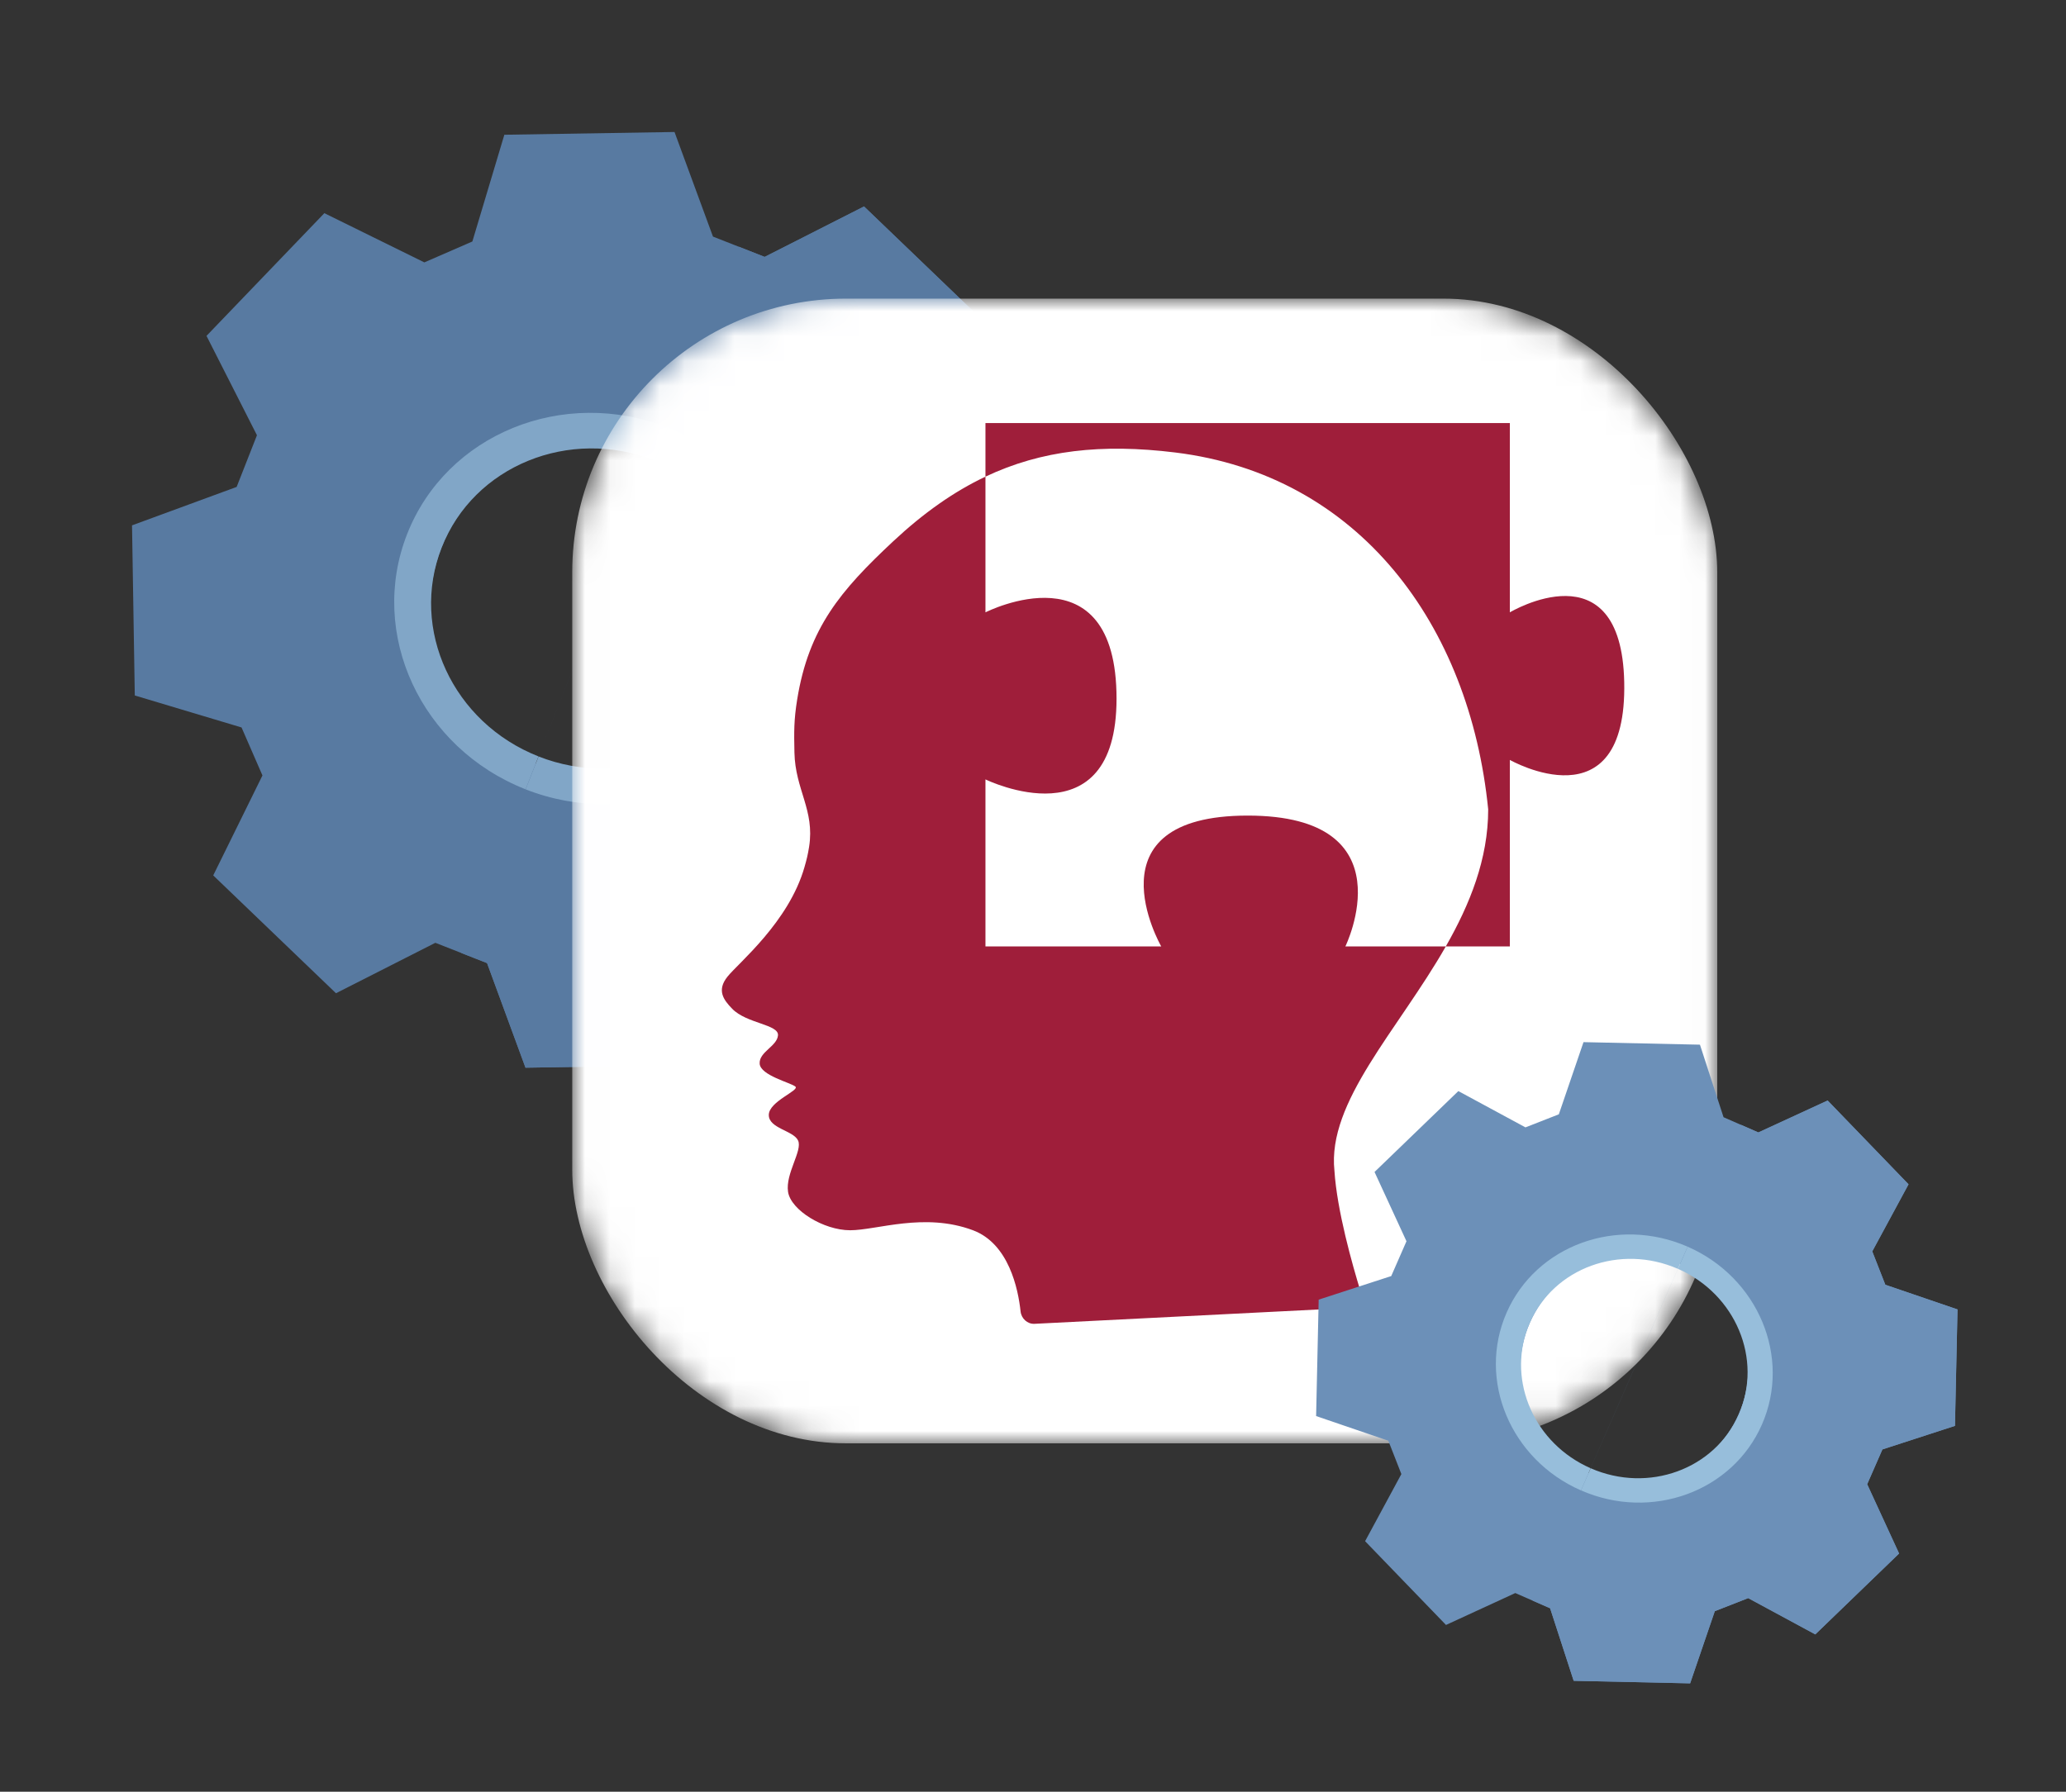 <svg width="83" height="72" viewBox="0 0 83 72" fill="none" xmlns="http://www.w3.org/2000/svg">
<rect x="0" y="0" width="83" height="72" fill="#333333" stroke="none"/>
<path fill-rule="evenodd" clip-rule="evenodd" d="M34.712 8.296L39.643 13.031L37.665 17.048L38.506 18.976L42.795 20.262L42.905 27.098L38.702 28.643L37.886 30.719L39.913 34.712L35.178 39.643L31.161 37.665L29.233 38.505L27.947 42.794L21.111 42.905L19.567 38.702L17.49 37.886L13.498 39.913L8.566 35.178L10.544 31.161L9.704 29.233L5.415 27.947L5.304 21.111L9.507 19.567L10.323 17.49L8.296 13.497L13.031 8.566L17.048 10.544L18.977 9.704L20.262 5.415L27.098 5.304L28.643 9.507L30.719 10.323L34.712 8.296ZM21.521 30.68C24.961 32.032 28.846 30.339 30.198 26.899C31.55 23.458 29.857 19.573 26.417 18.221C22.976 16.869 19.091 18.562 17.739 22.003C16.387 25.443 18.08 29.328 21.521 30.68Z" fill="#587AA1"/>
<path fill-rule="evenodd" clip-rule="evenodd" d="M34.712 8.296L39.644 13.031L37.666 17.048L38.506 18.976L42.795 20.262L42.906 27.098L38.703 28.643L37.887 30.719L39.914 34.712L35.179 39.643L31.162 37.665L29.233 38.505L27.948 42.794L21.112 42.905L19.567 38.702L18.529 38.294L21.521 30.681C24.962 32.033 28.847 30.34 30.199 26.899C31.551 23.459 29.858 19.574 26.417 18.221L29.681 9.915L30.72 10.323L34.712 8.296ZM26.417 18.221C26.417 18.221 26.417 18.221 26.417 18.221C26.417 18.221 25.32 21.01 23.968 24.451C22.616 27.891 21.521 30.681 21.521 30.681C21.521 30.681 21.521 30.681 21.521 30.681L26.417 18.221Z" fill="#587AA1"/>
<path d="M26.829 17.184C31.033 18.836 33.163 23.43 31.586 27.443C30.009 31.457 25.321 33.372 21.117 31.72C21.117 31.72 21.309 31.231 21.636 30.398C25.076 31.75 28.912 30.184 30.202 26.901C31.493 23.616 29.75 19.858 26.31 18.506C26.31 18.506 25.262 21.168 23.972 24.452L23.972 24.451C25.549 20.437 26.829 17.184 26.829 17.184Z" fill="#81A6C7"/>
<path d="M26.307 18.505C22.867 17.154 19.034 18.72 17.744 22.003C16.454 25.287 18.195 29.043 21.634 30.396L21.115 31.718C16.91 30.066 14.78 25.472 16.357 21.459C17.934 17.445 22.622 15.531 26.827 17.183L26.307 18.505Z" fill="#81A6C7"/>
<mask id="mask0_158_5779" style="mask-type:alpha" maskUnits="userSpaceOnUse" x="22" y="12" width="47" height="46">
<rect x="23.489" y="12.5" width="45" height="45" rx="10.5" fill="url(#paint0_linear_158_5779)" stroke="black"/>
</mask>
<g mask="url(#mask0_158_5779)">
<rect x="22.989" y="12" width="46" height="46" rx="11" fill="url(#paint1_linear_158_5779)"/>
<path d="M39.59 24.607C39.635 24.584 44.856 21.95 44.856 28.075C44.856 33.868 39.642 31.346 39.59 31.32V38.032H46.652C46.629 37.992 43.648 32.775 50.123 32.774C56.623 32.774 54.049 38.032 54.049 38.032H58.084C56.155 41.41 53.316 44.277 53.61 47.046C53.712 48.647 54.333 50.835 54.66 51.897C54.757 52.213 54.531 52.541 54.2 52.558L41.56 53.197C41.275 53.212 41.031 52.984 41.001 52.7C40.904 51.794 40.529 49.977 39.087 49.437C37.138 48.707 35.219 49.437 34.154 49.437C33.089 49.437 31.769 48.627 31.659 47.892C31.549 47.156 32.247 46.238 32.063 45.833C31.879 45.428 30.882 45.349 30.886 44.803C30.891 44.257 32.137 43.819 31.953 43.663C31.768 43.507 30.552 43.216 30.519 42.744C30.487 42.272 31.218 42.046 31.255 41.605C31.291 41.163 29.994 41.134 29.416 40.538C29.064 40.175 28.786 39.797 29.227 39.245C29.669 38.693 31.692 37.051 32.321 34.839C32.41 34.527 32.454 34.349 32.505 34.029C32.739 32.551 31.948 31.738 31.916 30.242C31.898 29.409 31.893 28.933 32.026 28.11C32.489 25.241 33.764 23.733 35.887 21.749C37.108 20.609 38.322 19.755 39.59 19.154V24.607ZM60.657 24.607C60.657 24.607 65.135 21.923 65.252 27.404C65.376 33.222 60.657 30.537 60.657 30.537V38.032H58.084C59.049 36.341 59.787 34.522 59.787 32.523C59.046 25.111 54.605 19.091 47.213 18.183C44.268 17.821 41.842 18.087 39.59 19.154V17H60.657V24.607Z" fill="#9F1E3A"/>
</g>
<path fill-rule="evenodd" clip-rule="evenodd" d="M73.424 44.224L76.674 47.591L75.217 50.287L75.742 51.628L78.642 52.619L78.54 57.298L75.625 58.245L75.013 59.644L76.295 62.428L72.928 65.678L70.232 64.22L68.891 64.745L67.9 67.645L63.222 67.543L62.275 64.628L60.876 64.016L58.092 65.298L54.842 61.932L56.299 59.235L55.775 57.895L52.874 56.904L52.977 52.225L55.892 51.278L56.504 49.879L55.221 47.095L58.588 43.845L61.284 45.303L62.625 44.778L63.616 41.878L68.294 41.98L69.242 44.895L70.641 45.507L73.424 44.224ZM63.82 59.192C66.138 60.206 68.84 59.149 69.854 56.831C70.868 54.513 69.811 51.812 67.493 50.797C65.175 49.783 62.474 50.84 61.459 53.158C60.445 55.476 61.502 58.178 63.82 59.192Z" fill="#6C90B8"/>
<path fill-rule="evenodd" clip-rule="evenodd" d="M73.424 44.223L76.674 47.59L75.216 50.286L75.741 51.627L78.641 52.618L78.539 57.297L75.624 58.244L75.012 59.643L76.294 62.427L72.928 65.677L70.231 64.219L68.891 64.744L67.9 67.644L63.221 67.542L62.274 64.627L61.575 64.321L63.819 59.191C66.137 60.205 68.838 59.148 69.852 56.83C70.866 54.512 69.809 51.811 67.492 50.797L69.941 45.2L70.64 45.506L73.424 44.223ZM67.492 50.797C67.492 50.797 67.491 50.797 67.491 50.797C67.491 50.797 66.668 52.675 65.654 54.993C64.64 57.312 63.818 59.191 63.818 59.191C63.818 59.191 63.819 59.191 63.819 59.191L67.492 50.797Z" fill="#6C90B8"/>
<path d="M67.801 50.098C70.633 51.337 71.971 54.534 70.787 57.239C69.604 59.943 66.349 61.131 63.516 59.891L63.905 59.001C66.224 60.015 68.888 59.044 69.856 56.831C70.824 54.619 69.729 52.002 67.411 50.988L65.657 54.994C66.834 52.305 67.79 50.123 67.801 50.098Z" fill="#97BEDB"/>
<path d="M67.409 50.988C65.091 49.974 62.427 50.946 61.459 53.158C60.522 55.302 61.519 57.824 63.69 58.901L63.903 59.001L63.514 59.891C60.681 58.651 59.343 55.454 60.526 52.75C61.709 50.045 64.966 48.858 67.799 50.097C67.799 50.097 67.657 50.422 67.409 50.988Z" fill="#97BEDB"/>
<defs>
<linearGradient id="paint0_linear_158_5779" x1="46.489" y1="6.5" x2="46.489" y2="63.499" gradientUnits="userSpaceOnUse">
<stop stop-color="#BBD67A"/>
<stop offset="0.234" stop-color="#95CE70"/>
<stop offset="0.514" stop-color="#467276"/>
<stop offset="0.698" stop-color="#234779"/>
<stop offset="1" stop-color="#1D427E"/>
</linearGradient>
<linearGradient id="paint1_linear_158_5779" x1="46.489" y1="6.5" x2="46.489" y2="63.499" gradientUnits="userSpaceOnUse">
<stop stop-color="white"/>
</linearGradient>
</defs>
</svg>
